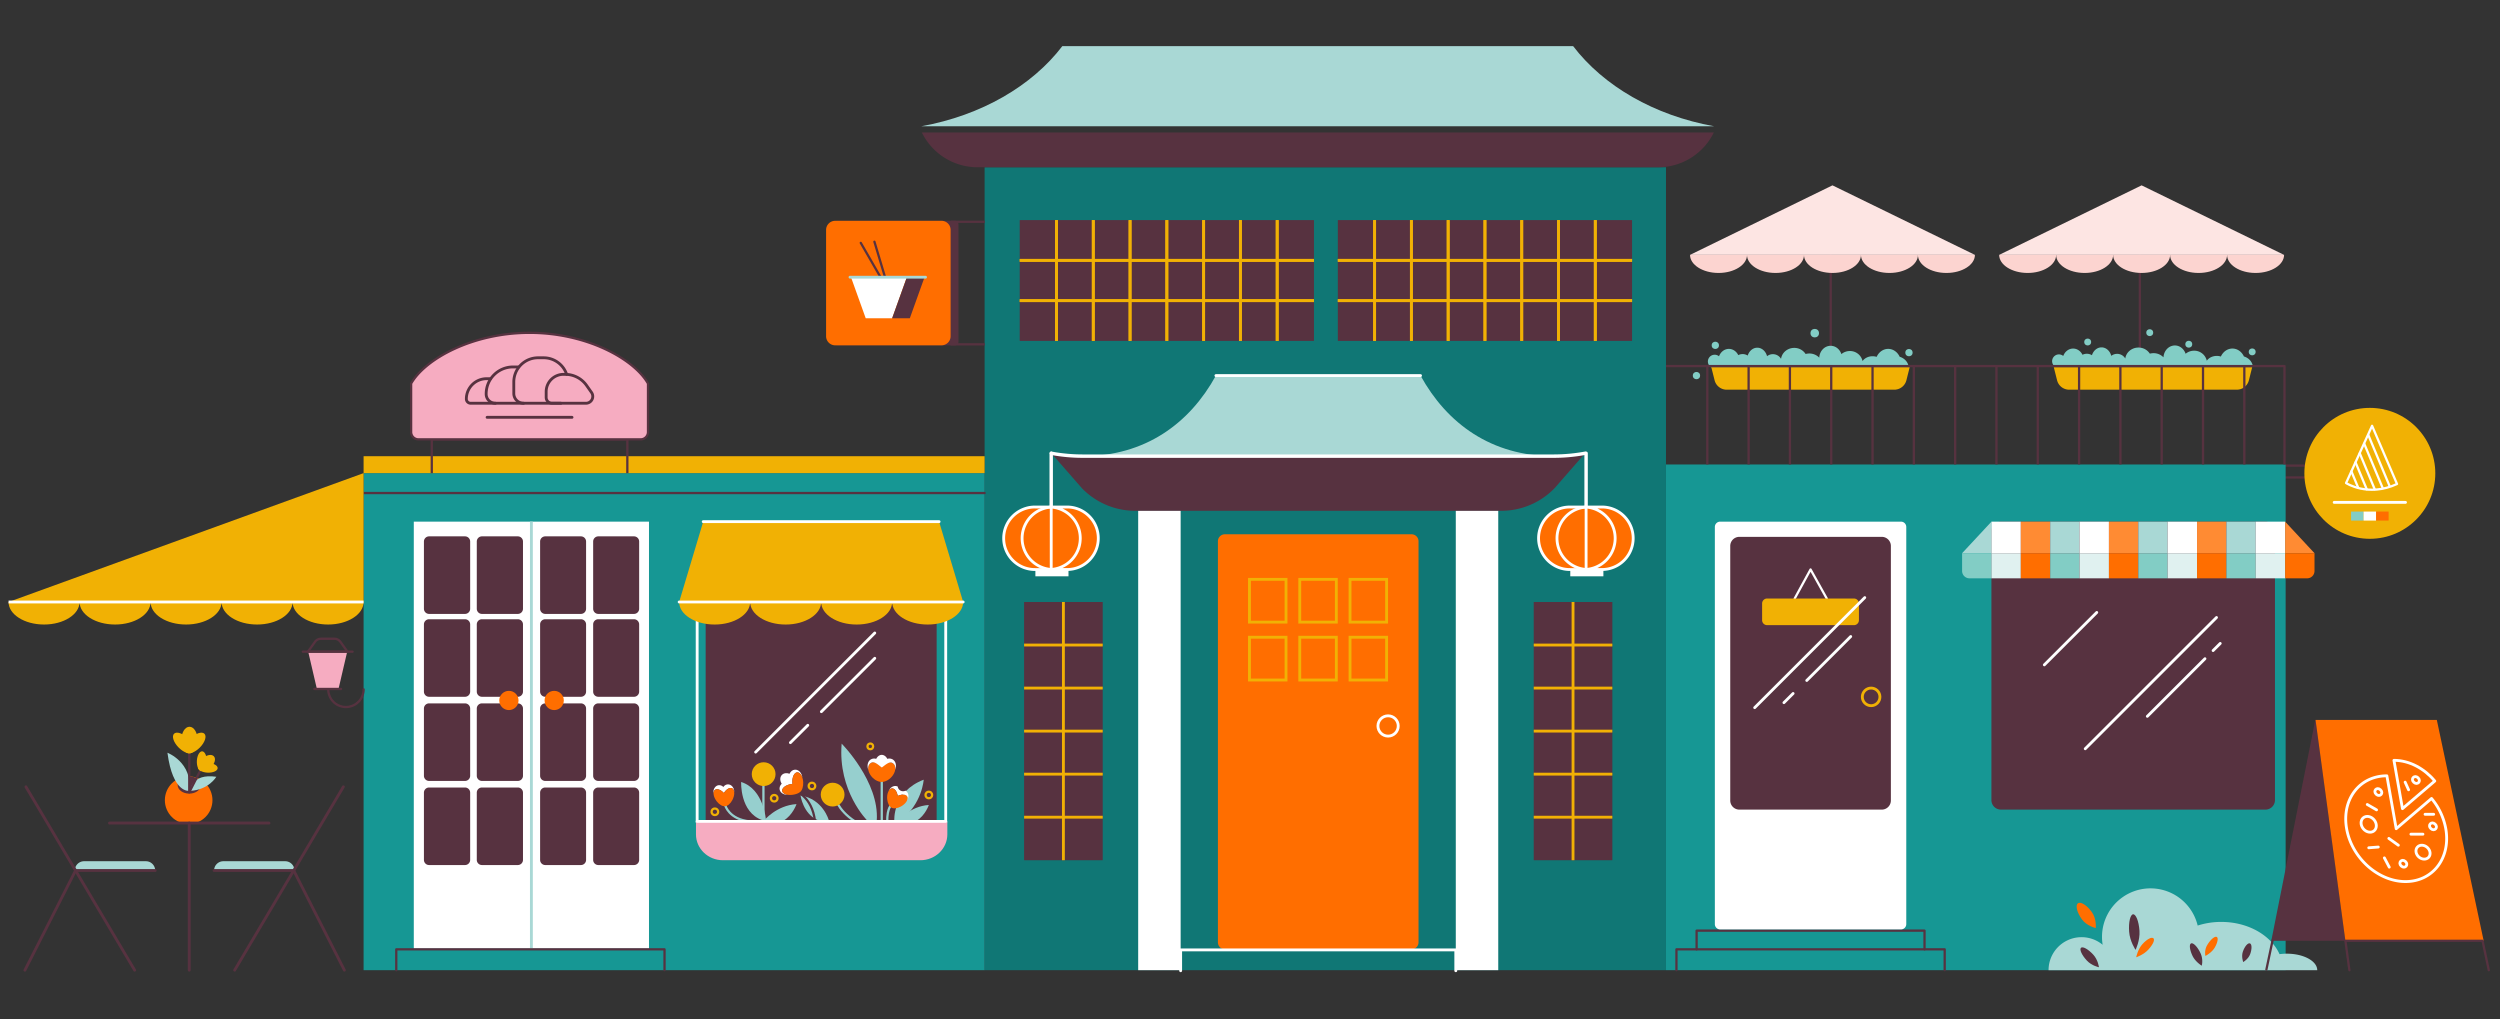 <svg xmlns="http://www.w3.org/2000/svg" viewBox="0 0 4385.78 1788"><rect x="0" y="0" width="4385.78" height="1788" fill="#333333" stroke="none"/><defs><style>.cls-1,.cls-10,.cls-14,.cls-17,.cls-19,.cls-20,.cls-21,.cls-22,.cls-24,.cls-25,.cls-27,.cls-28,.cls-29,.cls-3,.cls-30,.cls-4{fill:none;}.cls-1,.cls-17,.cls-22,.cls-28,.cls-30{stroke:#573240;}.cls-1,.cls-10,.cls-14,.cls-19,.cls-21,.cls-22,.cls-28,.cls-3,.cls-30,.cls-4{stroke-linecap:round;}.cls-1,.cls-14,.cls-17,.cls-3,.cls-30{stroke-linejoin:round;}.cls-1,.cls-17,.cls-27,.cls-28,.cls-29,.cls-3{stroke-width:4px;}.cls-2{fill:#f1b104;}.cls-14,.cls-19,.cls-24,.cls-3,.cls-4{stroke:#fff;}.cls-10,.cls-19,.cls-20,.cls-21,.cls-22,.cls-24,.cls-25,.cls-27,.cls-28,.cls-29,.cls-4{stroke-miterlimit:10;}.cls-10,.cls-14,.cls-20,.cls-21,.cls-22,.cls-24,.cls-25,.cls-30,.cls-4{stroke-width:5px;}.cls-5{fill:#82cdc5;}.cls-6{fill:#fff;}.cls-7{fill:#ff6e00;}.cls-8{fill:#169794;}.cls-9{fill:#573240;}.cls-10,.cls-20,.cls-29{stroke:#f1b104;}.cls-11{fill:#a9d8d5;}.cls-12{fill:#e0f1f0;}.cls-13{fill:#ff8b33;}.cls-15{fill:#fde5e3;}.cls-16{fill:#fcd4d0;}.cls-18{fill:#107775;}.cls-19{stroke-width:6px;}.cls-21,.cls-25{stroke:#a9d8d5;}.cls-23{fill:#f6acc1;}.cls-26{fill:#96cfce;}.cls-27{stroke:#96cfce;}</style></defs><title>restorer</title><g id="Слой_1" data-name="Слой 1"><g id="PIZZERIA"><g id="SIGNBOARD"><line class="cls-1" x1="4009.72" y1="816.8" x2="4048.5" y2="816.8"/><line class="cls-1" x1="4009.72" y1="837.66" x2="4048.5" y2="837.66"/><circle class="cls-2" cx="4157.44" cy="830.39" r="114.84"/><path class="cls-3" d="M4205.12,849.09,4161.36,747,4115.73,847.4S4154.07,872.75,4205.12,849.09Z"/><path class="cls-3" d="M4192.09,852.78l-37.34-89.69"/><path class="cls-3" d="M4180.07,856.48l-32.46-78"/><path class="cls-3" d="M4166,858.33l-26.22-63"/><path class="cls-3" d="M4152,858.33l-19.57-47"/><path class="cls-3" d="M4137,855.55l-11.86-28.47"/><line class="cls-4" x1="4094.87" y1="881.33" x2="4220.01" y2="881.33"/><rect class="cls-5" x="4124.5" y="897.44" width="21.96" height="15.82"/><rect class="cls-6" x="4146.46" y="897.44" width="21.96" height="15.82"/><rect class="cls-7" x="4168.42" y="897.44" width="21.96" height="15.82"/></g><rect id="BUILDING" class="cls-8" x="2922.66" y="814.86" width="1087.06" height="887.13"/><g id="DOOR"><polyline class="cls-1" points="2941 1701.99 2941 1665.41 3411.59 1665.41 3411.59 1701.99"/><polyline class="cls-1" points="2976.37 1665.41 2976.37 1632.63 3376.21 1632.63 3376.21 1665.41"/><path class="cls-6" d="M3334.92,1630.48H3017.67a9.27,9.27,0,0,1-9.28-9.28V924.41a9.28,9.28,0,0,1,9.28-9.28h317.25a9.29,9.29,0,0,1,9.28,9.28V1621.2A9.28,9.28,0,0,1,3334.92,1630.48Z"/><path class="cls-9" d="M3301.19,1420.32h-249.8a16,16,0,0,1-16-16V957.8a16,16,0,0,1,16-16h249.8a16,16,0,0,1,16,16v446.54A16,16,0,0,1,3301.19,1420.32Z"/><polyline class="cls-3" points="3204.69 1049.99 3176.29 999.02 3148.45 1049.99"/><path class="cls-2" d="M3252.44,1096.7H3100a8.71,8.71,0,0,1-8.7-8.7v-29.31a8.7,8.7,0,0,1,8.7-8.7h152.44a8.69,8.69,0,0,1,8.7,8.7V1088A8.7,8.7,0,0,1,3252.44,1096.7Z"/><circle class="cls-10" cx="3282.53" cy="1222.54" r="15.45"/><line class="cls-4" x1="3078.26" y1="1241.46" x2="3271.36" y2="1048.37"/><line class="cls-4" x1="3169.61" y1="1193.76" x2="3246.73" y2="1116.64"/><line class="cls-4" x1="3129.56" y1="1232.68" x2="3145.66" y2="1216.59"/></g><g id="WINDOW"><g id="WINDOW-2" data-name="WINDOW"><path class="cls-9" d="M3974.3,1420.32h-464a16.75,16.75,0,0,1-16.75-16.75V931.88a16.75,16.75,0,0,1,16.75-16.75h464A16.74,16.74,0,0,1,3991,931.88v471.69A16.75,16.75,0,0,1,3974.3,1420.32Z"/><line class="cls-4" x1="3658.15" y1="1313.57" x2="3888.44" y2="1083.28"/><line class="cls-4" x1="3882.46" y1="1141.3" x2="3894.98" y2="1128.78"/><line class="cls-4" x1="3767.09" y1="1256.67" x2="3868.18" y2="1155.58"/><line class="cls-4" x1="3586.4" y1="1166.38" x2="3678.37" y2="1074.41"/></g><g id="TENT"><polygon class="cls-11" points="3493.65 915.13 3493.65 970.5 3442.13 970.5 3493.65 915.13"/><path class="cls-5" d="M3493.65,970.5v44.07h-38.59a12.93,12.93,0,0,1-12.93-12.94V970.5Z"/><rect class="cls-6" x="3493.65" y="915.13" width="51.52" height="55.37"/><rect class="cls-12" x="3493.65" y="970.5" width="51.52" height="44.07"/><rect class="cls-13" x="3545.17" y="915.13" width="51.53" height="55.37"/><rect class="cls-7" x="3545.17" y="970.5" width="51.53" height="44.07"/><rect class="cls-11" x="3596.7" y="915.13" width="51.52" height="55.37"/><rect class="cls-5" x="3596.7" y="970.5" width="51.52" height="44.07"/><rect class="cls-6" x="3648.21" y="915.13" width="51.52" height="55.37"/><rect class="cls-12" x="3648.21" y="970.5" width="51.52" height="44.07"/><rect class="cls-13" x="3699.73" y="915.13" width="51.52" height="55.37"/><rect class="cls-7" x="3699.73" y="970.5" width="51.52" height="44.07"/><rect class="cls-11" x="3751.25" y="915.13" width="51.52" height="55.37"/><rect class="cls-5" x="3751.25" y="970.5" width="51.52" height="44.07"/><rect class="cls-6" x="3802.77" y="915.13" width="51.52" height="55.37"/><rect class="cls-12" x="3802.77" y="970.5" width="51.52" height="44.07"/><rect class="cls-13" x="3854.29" y="915.13" width="51.52" height="55.37"/><rect class="cls-7" x="3854.29" y="970.5" width="51.52" height="44.07"/><rect class="cls-11" x="3905.8" y="915.13" width="51.52" height="55.37"/><rect class="cls-5" x="3905.8" y="970.5" width="51.52" height="44.07"/><rect class="cls-6" x="3957.32" y="915.13" width="51.52" height="55.37"/><rect class="cls-12" x="3957.32" y="970.5" width="51.52" height="44.07"/><polygon class="cls-13" points="4060.37 970.5 4008.84 970.5 4008.84 915.13 4060.37 970.5"/><path class="cls-7" d="M4060.37,970.5v31.13a12.93,12.93,0,0,1-12.93,12.94h-38.6V970.5Z"/></g></g><g id="BUSH"><path class="cls-11" d="M3593.8,1702a57.91,57.91,0,0,1,94.92-44.54,84,84,0,0,1-1.14-13.91,85.08,85.08,0,0,1,167.82-19.82,134.32,134.32,0,0,1,41.37-6.4c47.24,0,87.43,23.62,102.25,56.56a97,97,0,0,1,12.84-.84c29.45,0,53.31,13,53.31,29Z"/><path class="cls-7" d="M3885.42,1662.21c-5.35,9.25-16.43,14.81-16.43,14.81a27.21,27.21,0,0,1,2.94-18.69c5.35-9.25,12.71-15.88,16.43-14.81S3890.77,1653,3885.42,1662.21Z"/><path class="cls-7" d="M3669.74,1600.06c8.63,12,6.85,28,6.85,28s-15.76-3.41-24.39-15.39-11.69-24.52-6.84-28S3661.12,1588.07,3669.74,1600.06Z"/><path class="cls-9" d="M3672.08,1674.6c8.7,9.43,10.13,22.25,10.13,22.25s-12.67-2.46-21.37-11.89-13.23-19.4-10.12-22.26S3663.39,1665.16,3672.08,1674.6Z"/><path class="cls-7" d="M3769,1665.76c-8.32,9.22-21.46,13.63-21.46,13.63s2.63-13.92,11-23.13,16.29-12.85,19.19-10.23S3777.28,1656.55,3769,1665.76Z"/><path class="cls-9" d="M3947.56,1673.65c-3.25,9-12.26,14.09-12.26,14.09s-3.75-9.62-.5-18.67,8.74-15.35,12.27-14.08S3950.81,1664.61,3947.56,1673.65Z"/><path class="cls-9" d="M3860.55,1672.52a34.07,34.07,0,0,1,2,21.63s-11.27-6.76-16.33-17.59-6-20.51-2-21.63S3855.49,1661.69,3860.55,1672.52Z"/><path class="cls-9" d="M3753.31,1632.82c1.19,17.23-6.86,33.53-6.86,33.53s-10.09-14.76-11.29-32,2.25-30.07,7-30.4S3752.11,1615.59,3753.31,1632.82Z"/></g><g id="STAND"><polygon class="cls-9" points="3984.53 1650.49 4114.6 1650.48 4062.19 1263.04 4061.74 1263.04 3984.53 1650.49"/><line class="cls-1" x1="3986.86" y1="1649.49" x2="3975.94" y2="1701"/><polygon class="cls-7" points="4114.56 1650.49 4357.13 1650.49 4274.95 1263.04 4062.19 1263.04 4114.56 1650.49"/><polyline class="cls-1" points="4366.09 1701.99 4355.17 1650.48 4114.6 1650.48 4121.55 1701.99"/><path class="cls-14" d="M4290.66,1453.79c9,51.24-22.58,92.76-70.63,92.76s-94.3-41.52-103.33-92.76,22.58-92.76,70.62-92.76l16.35,92.76,62-53A114.57,114.57,0,0,1,4290.66,1453.79Z"/><path class="cls-14" d="M4271.37,1370.18l-56.71,48.47-14.95-84.79C4226.73,1333.86,4253.13,1348.23,4271.37,1370.18Z"/><ellipse class="cls-4" cx="4155.48" cy="1446.2" rx="12.29" ry="14.83" transform="translate(30.14 2976.26) rotate(-39.54)"/><ellipse class="cls-4" cx="4250.72" cy="1494.92" rx="11.18" ry="13.33" transform="translate(277.58 3620.38) rotate(-47.52)"/><line class="cls-4" x1="4152.95" y1="1411.33" x2="4169.21" y2="1420.78"/><line class="cls-4" x1="4229.49" y1="1463.41" x2="4250.59" y2="1463.41"/><line class="cls-4" x1="4190.78" y1="1470.86" x2="4207.46" y2="1482.8"/><line class="cls-14" x1="4155.52" y1="1487.28" x2="4172.23" y2="1485.99"/><ellipse class="cls-14" cx="4216.18" cy="1515.25" rx="5.4" ry="6.44" transform="translate(251.37 3601.5) rotate(-47.52)"/><ellipse class="cls-14" cx="4172.32" cy="1389.44" rx="5.4" ry="6.44" transform="translate(329.92 3528.3) rotate(-47.52)"/><ellipse class="cls-14" cx="4238.23" cy="1368.33" rx="5.4" ry="6.44" transform="translate(366.89 3570.06) rotate(-47.52)"/><ellipse class="cls-14" cx="4268.17" cy="1449.61" rx="5.4" ry="6.44" transform="translate(316.66 3618.53) rotate(-47.52)"/><line class="cls-14" x1="4219.35" y1="1372.15" x2="4225.4" y2="1385.54"/><line class="cls-14" x1="4182.94" y1="1504.98" x2="4191.5" y2="1521.24"/><line class="cls-14" x1="4254.32" y1="1428.53" x2="4269.41" y2="1428.53"/></g><g id="TERRACE"><g id="UMBRELLAS"><line class="cls-1" x1="3753.97" y1="642.18" x2="3753.97" y2="447.12"/><polygon class="cls-15" points="4006.9 447.12 3507.15 447.12 3757.03 325.16 4006.9 447.12"/><path class="cls-16" d="M3507.15,447.12c0,17.52,22.38,31.73,50,31.73s50-14.21,50-31.73Z"/><path class="cls-16" d="M3607.1,447.12c0,17.52,22.38,31.73,50,31.73s50-14.21,50-31.73Z"/><path class="cls-16" d="M3707.05,447.12c0,17.52,22.38,31.73,50,31.73s50-14.21,50-31.73Z"/><path class="cls-16" d="M3807,447.12c0,17.52,22.38,31.73,50,31.73s50-14.21,50-31.73Z"/><path class="cls-16" d="M3907,447.12c0,17.52,22.38,31.73,50,31.73s50-14.21,50-31.73Z"/><line class="cls-1" x1="3211.65" y1="642.18" x2="3211.65" y2="447.12"/><polygon class="cls-15" points="3464.59 447.12 2964.84 447.12 3214.71 325.16 3464.59 447.12"/><path class="cls-16" d="M2964.84,447.12c0,17.52,22.37,31.73,50,31.73s50-14.21,50-31.73Z"/><path class="cls-16" d="M3064.79,447.12c0,17.52,22.37,31.73,50,31.73s50-14.21,50-31.73Z"/><path class="cls-16" d="M3164.74,447.12c0,17.52,22.37,31.73,50,31.73s50-14.21,50-31.73Z"/><path class="cls-16" d="M3264.69,447.12c0,17.52,22.37,31.73,50,31.73s50-14.21,50-31.73Z"/><path class="cls-16" d="M3364.64,447.12c0,17.52,22.37,31.73,50,31.73s50-14.21,50-31.73Z"/></g><g id="PLANTS"><path class="cls-2" d="M3924,683.65H3630a21.93,21.93,0,0,1-21.27-16.58l-5.76-22.9h348.08l-5.76,22.9A21.93,21.93,0,0,1,3924,683.65Z"/><path class="cls-5" d="M3606,643.59l.1.39a11.9,11.9,0,1,1,13.48-19.5c2.8-7.64,9.51-13,17.32-13,7.1,0,13.26,4.42,16.44,10.93a17,17,0,0,1,16.57.74c2.52-8,9.1-13.76,16.8-13.76,8.07,0,14.9,6.28,17.13,14.9a16.56,16.56,0,0,1,24.56,4.68c1.46-10.85,11.25-19.24,23.12-19.24a23.58,23.58,0,0,1,20,10.72,24.32,24.32,0,0,1,6.55-.89,24,24,0,0,1,17.36,7.32c.58-11.61,9.29-20.82,20-20.82,8.66,0,16,6.07,18.82,14.57a23,23,0,0,1,14.88-5.4,22.61,22.61,0,0,1,22.28,17.62c3.4-5.05,10-8.47,17.53-8.47a23.91,23.91,0,0,1,7.17,1.08c3.76-8.3,11.41-14,20.24-14s16.41,5.63,20.18,13.87c8.63,2.52,15,9.65,15.81,18.26Z"/><circle class="cls-5" cx="3662.46" cy="600" r="6.04"/><circle class="cls-5" cx="3951.05" cy="617.32" r="6.04"/><circle class="cls-5" cx="3839.8" cy="603.86" r="6.04"/><circle class="cls-5" cx="3771.3" cy="583.58" r="6.04"/><path class="cls-5" d="M3002.11,644.17l.1.38a11.9,11.9,0,1,1,13.49-19.49c2.8-7.64,9.5-13,17.32-13,7.09,0,13.26,4.42,16.44,10.93a16.88,16.88,0,0,1,16.56.74c2.53-8,9.1-13.76,16.81-13.76,8.06,0,14.9,6.28,17.12,14.9a16.54,16.54,0,0,1,24.56,4.68c1.46-10.85,11.26-19.24,23.13-19.24a23.58,23.58,0,0,1,20,10.72,24.24,24.24,0,0,1,6.54-.89,24,24,0,0,1,17.37,7.32c.57-11.61,9.28-20.83,20-20.83,8.66,0,16,6.07,18.82,14.57a23.06,23.06,0,0,1,14.88-5.39,22.61,22.61,0,0,1,22.28,17.62c3.39-5,10-8.47,17.53-8.47a24,24,0,0,1,7.17,1.08c3.75-8.3,11.41-14,20.24-14s16.41,5.63,20.18,13.87c8.62,2.51,15,9.65,15.8,18.26Z"/><path class="cls-2" d="M3323.17,683.65h-294a21.92,21.92,0,0,1-21.26-16.58l-5.76-22.9H3350.2l-5.76,22.9A21.94,21.94,0,0,1,3323.17,683.65Z"/><circle class="cls-5" cx="3183.63" cy="584.47" r="7.47"/><circle class="cls-5" cx="3348.92" cy="618.63" r="6.38"/><circle class="cls-5" cx="3009.21" cy="605.84" r="6.38"/><circle class="cls-5" cx="2976.11" cy="658.9" r="6.38"/></g><polyline class="cls-17" points="2922.66 642.18 4007.73 642.18 4007.73 814.87"/><line class="cls-17" x1="2995.13" y1="642.18" x2="2995.13" y2="814.86"/><line class="cls-17" x1="3067.6" y1="642.18" x2="3067.6" y2="814.86"/><line class="cls-17" x1="3140.07" y1="642.18" x2="3140.07" y2="814.86"/><line class="cls-17" x1="3212.54" y1="642.18" x2="3212.54" y2="814.86"/><line class="cls-17" x1="3285.01" y1="642.18" x2="3285.01" y2="814.86"/><line class="cls-17" x1="3357.48" y1="642.18" x2="3357.48" y2="814.86"/><line class="cls-17" x1="3429.95" y1="642.18" x2="3429.95" y2="814.86"/><line class="cls-17" x1="3502.42" y1="642.18" x2="3502.42" y2="814.86"/><line class="cls-17" x1="3574.89" y1="642.18" x2="3574.89" y2="814.86"/><line class="cls-17" x1="3647.36" y1="642.18" x2="3647.36" y2="814.86"/><line class="cls-17" x1="3719.84" y1="642.18" x2="3719.84" y2="814.86"/><line class="cls-17" x1="3792.3" y1="642.18" x2="3792.3" y2="814.86"/><line class="cls-17" x1="3864.78" y1="642.18" x2="3864.78" y2="814.86"/><line class="cls-17" x1="3937.25" y1="642.18" x2="3937.25" y2="814.86"/></g></g><g id="CHINESE_RESTARAUNT" data-name="CHINESE RESTARAUNT"><g id="BUILDING-2" data-name="BUILDING"><rect class="cls-18" x="1727.31" y="293.42" width="1195.35" height="1408.57"/><rect class="cls-6" x="1996.73" y="895.27" width="74.49" height="806.72"/><rect class="cls-6" x="2553.91" y="895.27" width="74.49" height="806.72"/></g><g id="LIGHTS"><line class="cls-19" x1="1844.15" y1="795.17" x2="1844.15" y2="887.78"/><path class="cls-7" d="M1926.73,944.28a54.85,54.85,0,0,1-54.83,54.84h-55.5a54.84,54.84,0,0,1,0-109.67h55.5A54.85,54.85,0,0,1,1926.73,944.28Z"/><path class="cls-7" d="M1926.73,944.28a54.85,54.85,0,0,1-54.83,54.84h-24c-1.27,0-2.53,0-3.78-.13a54.84,54.84,0,0,0,0-109.41c1.25-.08,2.51-.13,3.78-.13h24A54.85,54.85,0,0,1,1926.73,944.28Z"/><path class="cls-7" d="M1844.15,999c-1.25.08-2.52.13-3.79.13h-24a54.84,54.84,0,1,1,0-109.67h24c1.27,0,2.54,0,3.79.12a54.84,54.84,0,0,0,0,109.42Z"/><path class="cls-4" d="M1926.73,944.28a54.85,54.85,0,0,1-54.83,54.84h-24c-1.27,0-2.53,0-3.78-.13a54.84,54.84,0,0,0,0-109.41c1.25-.08,2.51-.13,3.78-.13h24A54.85,54.85,0,0,1,1926.73,944.28Z"/><path class="cls-4" d="M1840.36,999.13h-24a54.84,54.84,0,1,1,0-109.67h25.95"/><line class="cls-4" x1="1844.15" y1="889.58" x2="1844.15" y2="999"/><rect class="cls-6" x="1816.4" y="999.13" width="58.07" height="11.9"/><path class="cls-4" d="M1844.15,889.58a54.84,54.84,0,0,0,0,109.42"/><line class="cls-19" x1="2782.52" y1="795.17" x2="2782.52" y2="887.78"/><path class="cls-7" d="M2865.1,944.28a54.85,54.85,0,0,1-54.83,54.84h-55.5a54.84,54.84,0,1,1,0-109.67h55.5A54.85,54.85,0,0,1,2865.1,944.28Z"/><path class="cls-7" d="M2865.1,944.28a54.85,54.85,0,0,1-54.83,54.84h-24c-1.27,0-2.53,0-3.78-.13a54.84,54.84,0,0,0,0-109.41c1.25-.08,2.51-.13,3.78-.13h24A54.85,54.85,0,0,1,2865.1,944.28Z"/><path class="cls-7" d="M2782.52,999c-1.25.08-2.52.13-3.79.13h-24a54.84,54.84,0,1,1,0-109.67h24c1.27,0,2.54,0,3.79.12a54.84,54.84,0,0,0,0,109.42Z"/><path class="cls-4" d="M2865.1,944.28a54.85,54.85,0,0,1-54.83,54.84h-24c-1.27,0-2.53,0-3.78-.13a54.84,54.84,0,0,0,0-109.41c1.25-.08,2.51-.13,3.78-.13h24A54.85,54.85,0,0,1,2865.1,944.28Z"/><path class="cls-4" d="M2778.73,999.13h-24a54.84,54.84,0,1,1,0-109.67h25.94"/><line class="cls-4" x1="2782.52" y1="889.58" x2="2782.52" y2="999"/><rect class="cls-6" x="2754.77" y="999.13" width="58.07" height="11.9"/><path class="cls-4" d="M2782.52,889.58a54.84,54.84,0,0,0,0,109.42"/></g><g id="WINDOWS"><rect class="cls-9" x="1796.58" y="1056.09" width="137.93" height="453.01"/><line class="cls-20" x1="1865.54" y1="1056.09" x2="1865.54" y2="1509.1"/><line class="cls-20" x1="1934.51" y1="1433.6" x2="1796.58" y2="1433.6"/><line class="cls-20" x1="1934.51" y1="1358.1" x2="1796.58" y2="1358.1"/><line class="cls-20" x1="1934.51" y1="1282.59" x2="1796.58" y2="1282.59"/><line class="cls-20" x1="1934.51" y1="1207.09" x2="1796.58" y2="1207.09"/><line class="cls-20" x1="1934.51" y1="1131.59" x2="1796.58" y2="1131.59"/><rect class="cls-9" x="2690.63" y="1056.09" width="137.93" height="453.01"/><line class="cls-20" x1="2759.59" y1="1056.09" x2="2759.59" y2="1509.1"/><line class="cls-20" x1="2828.56" y1="1433.6" x2="2690.63" y2="1433.6"/><line class="cls-20" x1="2828.56" y1="1358.1" x2="2690.63" y2="1358.1"/><line class="cls-20" x1="2828.56" y1="1282.59" x2="2690.63" y2="1282.59"/><line class="cls-20" x1="2828.56" y1="1207.09" x2="2690.63" y2="1207.09"/><line class="cls-20" x1="2828.56" y1="1131.59" x2="2690.63" y2="1131.59"/><rect class="cls-9" x="2346.96" y="386.12" width="516.21" height="211.93"/><polyline class="cls-20" points="2411.48 386.12 2411.48 456.76 2346.95 456.76"/><polyline class="cls-20" points="2346.95 456.76 2411.48 456.76 2411.48 527.41 2346.95 527.41"/><polyline class="cls-20" points="2346.95 527.41 2411.48 527.41 2411.48 598.05"/><polyline class="cls-20" points="2476.01 386.12 2476.01 456.76 2411.48 456.76 2411.48 386.12"/><rect class="cls-20" x="2411.48" y="456.77" width="64.53" height="70.64"/><polyline class="cls-20" points="2411.48 598.05 2411.48 527.41 2476.01 527.41 2476.01 598.05"/><polyline class="cls-20" points="2540.53 386.12 2540.53 456.76 2476.01 456.76 2476.01 386.12"/><rect class="cls-20" x="2476.01" y="456.77" width="64.53" height="70.64"/><polyline class="cls-20" points="2476.01 598.05 2476.01 527.41 2540.53 527.41 2540.53 598.05"/><polyline class="cls-20" points="2605.06 386.12 2605.06 456.76 2540.53 456.76 2540.53 386.12"/><rect class="cls-20" x="2540.54" y="456.77" width="64.53" height="70.64"/><polyline class="cls-20" points="2540.53 598.05 2540.53 527.41 2605.06 527.41 2605.06 598.05"/><polyline class="cls-20" points="2669.59 386.12 2669.59 456.76 2605.06 456.76 2605.06 386.12"/><rect class="cls-20" x="2605.06" y="456.77" width="64.53" height="70.64"/><polyline class="cls-20" points="2605.06 598.05 2605.06 527.41 2669.59 527.41 2669.59 598.05"/><polyline class="cls-20" points="2734.12 386.12 2734.12 456.76 2669.59 456.76 2669.59 386.12"/><rect class="cls-20" x="2669.59" y="456.77" width="64.53" height="70.64"/><polyline class="cls-20" points="2669.59 598.05 2669.59 527.41 2734.12 527.41 2734.12 598.05"/><polyline class="cls-20" points="2798.64 386.12 2798.64 456.76 2734.12 456.76 2734.12 386.12"/><rect class="cls-20" x="2734.12" y="456.77" width="64.53" height="70.64"/><polyline class="cls-20" points="2734.12 598.05 2734.12 527.41 2798.64 527.41 2798.64 598.05"/><polyline class="cls-20" points="2863.17 456.76 2798.64 456.76 2798.64 386.12"/><polyline class="cls-20" points="2863.17 527.41 2798.64 527.41 2798.64 456.76 2863.17 456.76"/><polyline class="cls-20" points="2798.64 598.05 2798.64 527.41 2863.17 527.41"/><rect class="cls-9" x="1788.9" y="386.12" width="516.21" height="211.93"/><polyline class="cls-20" points="1853.43 386.12 1853.43 456.76 1788.9 456.76"/><polyline class="cls-20" points="1788.9 456.76 1853.43 456.76 1853.43 527.41 1788.9 527.41"/><polyline class="cls-20" points="1788.9 527.41 1853.43 527.41 1853.43 598.05"/><polyline class="cls-20" points="1917.95 386.12 1917.95 456.76 1853.43 456.76 1853.43 386.12"/><rect class="cls-20" x="1853.43" y="456.77" width="64.53" height="70.64"/><polyline class="cls-20" points="1853.43 598.05 1853.43 527.41 1917.95 527.41 1917.95 598.05"/><polyline class="cls-20" points="1982.48 386.12 1982.48 456.76 1917.95 456.76 1917.95 386.12"/><rect class="cls-20" x="1917.95" y="456.77" width="64.53" height="70.64"/><polyline class="cls-20" points="1917.95 598.05 1917.95 527.41 1982.48 527.41 1982.48 598.05"/><polyline class="cls-20" points="2047.01 386.12 2047.01 456.76 1982.48 456.76 1982.48 386.12"/><rect class="cls-20" x="1982.48" y="456.77" width="64.53" height="70.64"/><polyline class="cls-20" points="1982.48 598.05 1982.48 527.41 2047.01 527.41 2047.01 598.05"/><polyline class="cls-20" points="2111.53 386.12 2111.53 456.76 2047.01 456.76 2047.01 386.12"/><rect class="cls-20" x="2047.01" y="456.77" width="64.53" height="70.64"/><polyline class="cls-20" points="2047.01 598.05 2047.01 527.41 2111.53 527.41 2111.53 598.05"/><polyline class="cls-20" points="2176.06 386.12 2176.06 456.76 2111.53 456.76 2111.53 386.12"/><rect class="cls-20" x="2111.53" y="456.77" width="64.53" height="70.64"/><polyline class="cls-20" points="2111.53 598.05 2111.53 527.41 2176.06 527.41 2176.06 598.05"/><polyline class="cls-20" points="2240.59 386.12 2240.59 456.76 2176.06 456.76 2176.06 386.12"/><rect class="cls-20" x="2176.06" y="456.77" width="64.53" height="70.64"/><polyline class="cls-20" points="2176.06 598.05 2176.06 527.41 2240.59 527.41 2240.59 598.05"/><polyline class="cls-20" points="2305.11 456.76 2240.59 456.76 2240.59 386.12"/><polyline class="cls-20" points="2305.11 527.41 2240.59 527.41 2240.59 456.76 2305.11 456.76"/><polyline class="cls-20" points="2240.59 598.05 2240.59 527.41 2305.11 527.41"/></g><g id="SIGNBOARD-2" data-name="SIGNBOARD"><path class="cls-9" d="M1675.26,605.82H1469.19a6.19,6.19,0,0,1-6.19-6.19V393.56a6.2,6.2,0,0,1,6.19-6.2h206.07a6.21,6.21,0,0,1,6.2,6.2V599.63A6.2,6.2,0,0,1,1675.26,605.82Z"/><path class="cls-7" d="M1651.68,605.82H1465.21a16,16,0,0,1-16-16V403.36a16,16,0,0,1,16-16h186.47a16,16,0,0,1,16,16V589.82A16,16,0,0,1,1651.68,605.82Z"/><line class="cls-17" x1="1727.56" y1="604.1" x2="1667.67" y2="604.1"/><line class="cls-17" x1="1667.67" y1="389.09" x2="1727.56" y2="389.09"/><line class="cls-1" x1="1553.68" y1="489.74" x2="1533.99" y2="424.06"/><line class="cls-1" x1="1510.05" y1="426.07" x2="1544.73" y2="486.29"/><polygon class="cls-6" points="1565.09 558.33 1518.74 558.33 1492.9 486.29 1590.93 486.29 1565.09 558.33"/><polygon class="cls-9" points="1621.94 486.3 1596.1 558.33 1565.08 558.33 1590.93 486.3 1621.94 486.3"/><line class="cls-21" x1="1491.17" y1="486.29" x2="1623.67" y2="486.29"/></g><g id="DOOR-2" data-name="DOOR"><path class="cls-7" d="M2476.27,1665.41h-327.4a12.28,12.28,0,0,1-12.28-12.28V949.55a12.27,12.27,0,0,1,12.28-12.27h327.4a12.27,12.27,0,0,1,12.27,12.27v703.58A12.27,12.27,0,0,1,2476.27,1665.41Z"/><rect class="cls-20" x="2191.94" y="1016.36" width="64.15" height="75.05"/><rect class="cls-20" x="2280.17" y="1016.36" width="64.15" height="75.05"/><rect class="cls-20" x="2368.4" y="1016.36" width="64.15" height="75.05"/><rect class="cls-20" x="2191.94" y="1117.9" width="64.15" height="75.05"/><rect class="cls-20" x="2280.17" y="1117.9" width="64.15" height="75.05"/><rect class="cls-20" x="2368.4" y="1117.9" width="64.15" height="75.05"/><circle class="cls-14" cx="2435.14" cy="1273.57" r="17.8"/><polyline class="cls-4" points="2071.22 1702.99 2071.22 1666.41 2553.91 1666.41 2553.91 1702.99"/></g><g id="ROOF"><path class="cls-11" d="M2725.25,800.23H1899.89c108.68,0,186.89-57,233.18-141.33h359C2538.37,743.19,2616.57,800.23,2725.25,800.23Z"/><path class="cls-9" d="M1898,856.49a130.28,130.28,0,0,0,93.59,39.63h642a130.28,130.28,0,0,0,93.58-39.63l53.54-61.32a304.43,304.43,0,0,1-55.43,5.06H1899.9a304.65,304.65,0,0,1-55.45-5.06Z"/><path class="cls-19" d="M2780.68,795.17a304.43,304.43,0,0,1-55.43,5.06H1899.9a304.65,304.65,0,0,1-55.45-5.06"/><path class="cls-11" d="M3007.09,221.49H1616.36c105.21-19,194-70.75,247.29-140.55h896.13C2813.06,150.74,2901.88,202.52,3007.09,221.49Z"/><path class="cls-9" d="M3006.59,232.42a108.7,108.7,0,0,1-97.68,61h-1194a108.7,108.7,0,0,1-97.68-61Z"/><line class="cls-4" x1="2133.07" y1="658.9" x2="2492.07" y2="658.9"/></g></g><g id="CAFE"><g id="BUILDING-3" data-name="BUILDING"><rect class="cls-8" x="637.85" y="830.02" width="1089.46" height="871.97"/><line class="cls-1" x1="1727.31" y1="864.94" x2="637.85" y2="864.94"/><rect class="cls-2" x="637.85" y="800.33" width="1089.46" height="29.66"/></g><g id="TABLE_CHAIRS" data-name="TABLE &amp; CHAIRS"><circle class="cls-7" cx="330.97" cy="1403.78" r="41.75"/><path class="cls-11" d="M500.28,1510.86H391.86a16.3,16.3,0,0,0-16.3,16.3h141A16.3,16.3,0,0,0,500.28,1510.86Z"/><path class="cls-11" d="M256,1510.86H147.54a16.3,16.3,0,0,0-16.31,16.3h141A16.3,16.3,0,0,0,256,1510.86Z"/><line class="cls-22" x1="602.34" y1="1380.33" x2="411.62" y2="1701.99"/><polyline class="cls-22" points="604.15 1701.99 515.28 1527.16 375.56 1527.16"/><line class="cls-22" x1="45.5" y1="1380.33" x2="236.22" y2="1701.99"/><polyline class="cls-22" points="43.69 1701.99 132.56 1527.16 272.27 1527.16"/><line class="cls-22" x1="192.1" y1="1443.9" x2="471.89" y2="1443.9"/><line class="cls-22" x1="331.99" y1="1701.99" x2="331.99" y2="1443.9"/><ellipse class="cls-9" cx="332.01" cy="1377.15" rx="20.37" ry="15.12"/><path class="cls-11" d="M332,1387.41s-28.9,4.83-38.25-66.87C293.76,1320.54,338.34,1337.6,332,1387.41Z"/><path class="cls-11" d="M334,1387.41s1-31.15,45.51-24.71C379.51,1362.7,366.43,1385.49,334,1387.41Z"/><polyline class="cls-1" points="354.46 1345.96 332.01 1389.9 332.01 1311.6"/><ellipse class="cls-2" cx="332.41" cy="1297.94" rx="14.21" ry="22.99"/><ellipse class="cls-2" cx="342.38" cy="1303.46" rx="22.99" ry="11.43" transform="translate(-821.41 623.88) rotate(-45)"/><ellipse class="cls-2" cx="321.59" cy="1303.46" rx="11.43" ry="22.99" transform="translate(-827.49 609.18) rotate(-45)"/><ellipse class="cls-2" cx="362.5" cy="1338.47" rx="17.31" ry="10.7" transform="translate(-809.43 597.2) rotate(-42.53)"/><ellipse class="cls-2" cx="364.53" cy="1346.89" rx="8.6" ry="17.31" transform="translate(-996.82 1653.03) rotate(-87.53)"/><ellipse class="cls-2" cx="353.95" cy="1335.35" rx="17.31" ry="8.6" transform="translate(-995.42 1631.42) rotate(-87.53)"/></g><g id="LAMP"><path class="cls-1" d="M575.88,1209.34a31,31,0,0,0,31,31h0a31,31,0,0,0,31-31"/><polygon class="cls-23" points="609.09 1143.27 540.68 1143.27 555.93 1208.65 593.84 1208.65 609.09 1143.27"/><line class="cls-1" x1="531.25" y1="1143.27" x2="618.51" y2="1143.27"/><path class="cls-1" d="M586.83,1120.59h-23.9a12.61,12.61,0,0,0-10.27,5.29l-12.43,17.39h69.3l-12.42-17.39A12.63,12.63,0,0,0,586.83,1120.59Z"/><line class="cls-1" x1="551.49" y1="1208.65" x2="598.28" y2="1208.65"/></g><g id="TENT-2" data-name="TENT"><path class="cls-2" d="M637.85,830v226.06c0,21.84-27.89,39.55-62.28,39.55s-62.29-17.71-62.29-39.55c0,21.84-27.89,39.55-62.28,39.55s-62.28-17.71-62.28-39.55c0,21.84-27.89,39.55-62.29,39.55s-62.28-17.71-62.28-39.55c0,21.84-27.89,39.55-62.28,39.55s-62.29-17.71-62.29-39.55c0,21.84-27.88,39.55-62.28,39.55S15,1077.92,15,1056.08Z"/><line class="cls-24" x1="637.85" y1="1056.09" x2="15.02" y2="1056.09"/></g><g id="DOOR-3" data-name="DOOR"><rect class="cls-6" x="725.93" y="915.13" width="412.59" height="749.12"/><path class="cls-9" d="M815.76,1222.38h-63a9.06,9.06,0,0,1-9.06-9.06V1095.4a9.06,9.06,0,0,1,9.06-9.06h63a9.06,9.06,0,0,1,9.06,9.06v117.92A9.06,9.06,0,0,1,815.76,1222.38Z"/><path class="cls-9" d="M908.43,1222.38h-63a9.06,9.06,0,0,1-9-9.06V1095.4a9,9,0,0,1,9-9.06h63a9.06,9.06,0,0,1,9.05,9.06v117.92A9.06,9.06,0,0,1,908.43,1222.38Z"/><path class="cls-9" d="M815.76,1370h-63a9.06,9.06,0,0,1-9.06-9.06V1243a9.06,9.06,0,0,1,9.06-9.06h63a9.06,9.06,0,0,1,9.06,9.06v117.92A9.06,9.06,0,0,1,815.76,1370Z"/><path class="cls-9" d="M908.43,1370h-63a9.06,9.06,0,0,1-9-9.06V1243a9.06,9.06,0,0,1,9-9.06h63a9.06,9.06,0,0,1,9.05,9.06v117.92A9.06,9.06,0,0,1,908.43,1370Z"/><path class="cls-9" d="M815.76,1517.56h-63a9.06,9.06,0,0,1-9.06-9.06V1390.58a9.06,9.06,0,0,1,9.06-9.06h63a9.06,9.06,0,0,1,9.06,9.06V1508.5A9.06,9.06,0,0,1,815.76,1517.56Z"/><path class="cls-9" d="M908.43,1517.56h-63a9.06,9.06,0,0,1-9-9.06V1390.58a9.06,9.06,0,0,1,9-9.06h63a9.06,9.06,0,0,1,9.05,9.06V1508.5A9.06,9.06,0,0,1,908.43,1517.56Z"/><path class="cls-9" d="M815.76,1077h-63a9.06,9.06,0,0,1-9.06-9.06V950a9.06,9.06,0,0,1,9.06-9.06h63a9.06,9.06,0,0,1,9.06,9.06v117.92A9.06,9.06,0,0,1,815.76,1077Z"/><path class="cls-9" d="M908.43,1077h-63a9.06,9.06,0,0,1-9-9.06V950a9.06,9.06,0,0,1,9-9.06h63a9.06,9.06,0,0,1,9.05,9.06v117.92A9.06,9.06,0,0,1,908.43,1077Z"/><path class="cls-9" d="M1019.11,1222.38H956.52a9.06,9.06,0,0,1-9-9.06V1095.4a9,9,0,0,1,9-9.06h62.59a9.06,9.06,0,0,1,9.06,9.06v117.92A9.06,9.06,0,0,1,1019.11,1222.38Z"/><path class="cls-9" d="M1112.22,1222.38h-62.59a9.06,9.06,0,0,1-9.05-9.06V1095.4a9,9,0,0,1,9.05-9.06h62.59a9.06,9.06,0,0,1,9.06,9.06v117.92A9.06,9.06,0,0,1,1112.22,1222.38Z"/><path class="cls-9" d="M1019.11,1077H956.52a9.06,9.06,0,0,1-9-9.06V950a9.06,9.06,0,0,1,9-9.06h62.59a9.06,9.06,0,0,1,9.06,9.06v117.92A9.06,9.06,0,0,1,1019.11,1077Z"/><path class="cls-9" d="M1112.22,1077h-62.59a9.06,9.06,0,0,1-9.05-9.06V950a9.06,9.06,0,0,1,9.05-9.06h62.59a9.06,9.06,0,0,1,9.06,9.06v117.92A9.06,9.06,0,0,1,1112.22,1077Z"/><path class="cls-9" d="M1019.11,1370H956.52a9.06,9.06,0,0,1-9-9.06V1243a9.06,9.06,0,0,1,9-9.06h62.59a9.06,9.06,0,0,1,9.06,9.06v117.92A9.06,9.06,0,0,1,1019.11,1370Z"/><path class="cls-9" d="M1112.22,1370h-62.59a9.06,9.06,0,0,1-9.05-9.06V1243a9.06,9.06,0,0,1,9.05-9.06h62.59a9.06,9.06,0,0,1,9.06,9.06v117.92A9.06,9.06,0,0,1,1112.22,1370Z"/><path class="cls-9" d="M1019.11,1517.56H956.52a9.06,9.06,0,0,1-9-9.06V1390.58a9.06,9.06,0,0,1,9-9.06h62.59a9.06,9.06,0,0,1,9.06,9.06V1508.5A9.06,9.06,0,0,1,1019.11,1517.56Z"/><path class="cls-9" d="M1112.22,1517.56h-62.59a9.06,9.06,0,0,1-9.05-9.06V1390.58a9.06,9.06,0,0,1,9.05-9.06h62.59a9.06,9.06,0,0,1,9.06,9.06V1508.5A9.06,9.06,0,0,1,1112.22,1517.56Z"/><line class="cls-25" x1="932.23" y1="915.13" x2="932.23" y2="1665.41"/><polyline class="cls-1" points="695.19 1701.99 695.19 1665.41 1165.78 1665.41 1165.78 1701.99"/><circle class="cls-7" cx="892.77" cy="1228.83" r="16.88"/><circle class="cls-7" cx="972.23" cy="1228.83" r="16.88"/></g><g id="WINDOW-3" data-name="WINDOW"><g id="WINDOW-4" data-name="WINDOW"><rect class="cls-9" x="1237.95" y="1056.09" width="405.23" height="384.9"/><rect class="cls-4" x="1223.04" y="1056.09" width="436.04" height="384.9"/><line class="cls-4" x1="1325.64" y1="1319.43" x2="1534.62" y2="1110.46"/><line class="cls-4" x1="1440.95" y1="1248.5" x2="1534.62" y2="1154.84"/><line class="cls-4" x1="1386.61" y1="1302.84" x2="1417.07" y2="1272.39"/></g><g id="FLOWERS"><path class="cls-23" d="M1661.93,1441v22.75c0,25-21.16,45.36-47.27,45.36H1268.21c-26.1,0-47.26-20.31-47.26-45.36V1441Z"/><path class="cls-26" d="M1453.94,1438.83s-10-37.1-49.61-43.45c0,0,4.46,32.56,30.44,43.45Z"/><path class="cls-26" d="M1576.09,1439.63s20.18-25.32,53.36-27.46c0,0-6,18.19-21.23,27.46Z"/><path class="cls-26" d="M1521.54,1439.63s-52-51.56-45-135.08c0,0,66.48,67,61.56,135.08Z"/><path class="cls-26" d="M1568.88,1439.63s-3.59-50.68,51.55-71.8c0,0-2.36,41.88-40.63,71.8Z"/><line class="cls-27" x1="1546.87" y1="1363.83" x2="1546.87" y2="1442.14"/><path class="cls-27" d="M1564.58,1411.52s-8.52,4-8.11,30.72"/><path class="cls-6" d="M1592,1403.15q-.42.76-.9,1.47c1.22-2.48,1.53-4.9.67-6.85-2-4.43-9.25-5-16.85-1.43-1.38-8.26-5.93-14-10.69-13.1-2,.38-3.81,1.92-5.16,4.21a12.49,12.49,0,0,1,.63-1.34c3.23-6.14,10-8.91,15.21-6.19a9.47,9.47,0,0,0,13.6,7.18C1593.65,1389.82,1595.2,1397,1592,1403.15Z"/><path class="cls-7" d="M1580.61,1414.79c-6.44,3.58-13,4.24-16.55,2.08-3.8-1.73-6.94-7.5-7.63-14.84-.88-9.41,2.59-17.81,7.77-18.79,4.76-.89,9.31,4.84,10.69,13.1,7.6-3.52,14.9-3,16.85,1.43C1593.86,1402.59,1588.88,1410.21,1580.61,1414.79Z"/><path class="cls-7" d="M1566.54,1359.9c-5,7.33-13.06,11.95-19.8,11.87-6.79.08-14.9-4.72-19.8-12.24-6-9.2-4.93-19,2.38-21.85,5.12-2,13,1,17.62,8.88h0c4.39-8.17,12.65-10.66,17.71-8.56C1571.9,1341,1572.75,1350.82,1566.54,1359.9Z"/><path class="cls-28" d="M1395,1387.25s29.57,9.78,34.66,52.87"/><path class="cls-6" d="M1407.48,1363.83c-1.93-5.49-5.34-9.11-9-8.88-5.25.32-9,8.43-8.41,18.11.05.72.11,1.42.21,2.11-.75.06-1.5.16-2.26.28-9.57,1.54-16.66,7-15.82,12.18.54,3.37,4.29,5.8,9.47,6.66-6.78.21-12.65-3.34-13.9-8.86-.85-3.75.61-7.6,3.58-10.54-3.24-5.13-3.42-11.2,0-15.1,3.18-3.6,8.58-4.36,13.71-2.42,1.93-4.08,5.38-6.88,9.47-7.13C1401,1349.84,1406.61,1355.85,1407.48,1363.83Z"/><path class="cls-7" d="M1409.06,1371.88c.49,7.82-1.84,15.06-5.53,17.55-2.86,2.45-7.32,4-12.48,4.8-9.57,1.54-18-1.42-18.84-6.6s6.25-10.64,15.82-12.18c.76-.12,1.52-.22,2.26-.28-.1-.69-.16-1.4-.21-2.11-.6-9.68,3.16-17.79,8.41-18.11S1408.46,1362.2,1409.06,1371.88Z"/><circle class="cls-29" cx="1629.45" cy="1394.65" r="5.71"/><circle class="cls-29" cx="1424.42" cy="1378.87" r="5.71"/><circle class="cls-29" cx="1358.21" cy="1400.35" r="5.71"/><circle class="cls-29" cx="1254.1" cy="1424.14" r="5.71"/><circle class="cls-29" cx="1526.77" cy="1309.39" r="4.97"/><path class="cls-27" d="M1464,1396s3.86,24.33,35.9,45"/><circle class="cls-2" cx="1460.69" cy="1394.01" r="20.86"/><path class="cls-26" d="M1343.7,1438.83s-3.28-54.15-43.48-67c0,0-2.63,53.32,37.22,67Z"/><path class="cls-26" d="M1340.21,1439.63s21.6-26.74,57.11-29c0,0-6.4,19.21-22.72,29Z"/><line class="cls-27" x1="1339.3" y1="1363.83" x2="1339.3" y2="1442.14"/><circle class="cls-2" cx="1339.68" cy="1358.1" r="20.86"/><path class="cls-27" d="M1272.3,1412.89s6.5,24.48,42.86,28.1"/><path class="cls-6" d="M1288,1387.61a14.4,14.4,0,0,1,0,1.73c-.33-2.75-1.39-4.94-3.17-6.1-4.06-2.66-10.46.89-14.9,8-5.67-6.17-12.61-8.49-16.11-5.14-1.5,1.43-2.15,3.69-2,6.34q-.13-.72-.21-1.47c-.63-6.91,3.56-13,9.37-13.48a9.81,9.81,0,0,1,8,3.23,9.83,9.83,0,0,1,7.3-4.64C1282.08,1375.53,1287.31,1380.7,1288,1387.61Z"/><path class="cls-7" d="M1284.79,1403.57c-3.45,6.51-8.56,10.63-12.74,10.77-4.12.63-9.91-2.49-14.48-8.27-5.88-7.4-7.56-16.35-3.75-20,3.5-3.35,10.44-1,16.11,5.14,4.44-7.1,10.84-10.65,14.9-8C1289.23,1386.12,1289.22,1395.22,1284.79,1403.57Z"/><line class="cls-4" x1="1223.04" y1="1440.99" x2="1659.08" y2="1440.99"/><path class="cls-6" d="M1570.52,1350.24c.81-5.56-1.21-10.3-5.87-12.23-5.07-2.11-11.92,4.18-17.71,8.55h0c-5.69-4.48-12.51-10.89-17.62-8.88-4.84,1.9-6.94,6.82-6.07,12.61-2.72-7.24-.94-14.88,4.63-18.1a11.71,11.71,0,0,1,9.24-.92c2.18-4.23,5.74-7,9.75-7s7.58,2.75,9.76,7a11.71,11.71,0,0,1,9.24.92C1571.43,1335.4,1573.22,1343,1570.52,1350.24Z"/></g><g id="TENT-3" data-name="TENT"><path class="cls-2" d="M1689.7,1056.08c0,21.84-27.89,39.55-62.28,39.55s-62.28-17.71-62.28-39.55c0,21.84-27.89,39.55-62.29,39.55s-62.28-17.71-62.28-39.55c0,21.84-27.89,39.55-62.29,39.55s-62.28-17.71-62.28-39.55c0,21.84-27.89,39.55-62.28,39.55s-62.29-17.71-62.29-39.55l42.23-140.95h413.81Z"/><line class="cls-4" x1="1191.43" y1="1056.09" x2="1689.7" y2="1056.09"/><line class="cls-4" x1="1233.66" y1="915.13" x2="1647.47" y2="915.13"/></g></g><g id="SIGNBOARD-3" data-name="SIGNBOARD"><polyline class="cls-17" points="757.48 830.02 757.48 770.71 1100.54 770.71 1100.54 830.02"/><path class="cls-23" d="M1136.78,672.89v84.86a12.85,12.85,0,0,1-12.74,13H734a12.85,12.85,0,0,1-12.74-13V672.89c25-43.68,108.55-89,207.77-89S1111.77,629.21,1136.78,672.89Z"/><path class="cls-28" d="M1136.78,672.89v84.86a12.85,12.85,0,0,1-12.74,13H734a12.85,12.85,0,0,1-12.74-13V672.89c25-43.68,108.55-89,207.77-89S1111.77,629.21,1136.78,672.89Z"/><path class="cls-22" d="M860.38,664.34h-6.7a35.56,35.56,0,0,0-35.56,35.55h0a7.55,7.55,0,0,0,7.55,7.55H984"/><path class="cls-22" d="M910,643.73h-9.94a47.17,47.17,0,0,0-47.17,47.17v.36a16.18,16.18,0,0,0,16.18,16.18"/><path class="cls-22" d="M994.06,656.72a42.53,42.53,0,0,0-40.33-29.05h-9.86a42.51,42.51,0,0,0-42.51,42.51v20.06a17.2,17.2,0,0,0,17.2,17.2"/><path class="cls-22" d="M958.14,697.14v-9.93a30.49,30.49,0,0,1,30.49-30.49h2.89A45.83,45.83,0,0,1,1029,676.15l8.71,12.38a12,12,0,0,1-9.81,18.91H968.44A10.3,10.3,0,0,1,958.14,697.14Z"/><line class="cls-30" x1="854.52" y1="732.1" x2="1003.5" y2="732.1"/></g></g></g></svg>